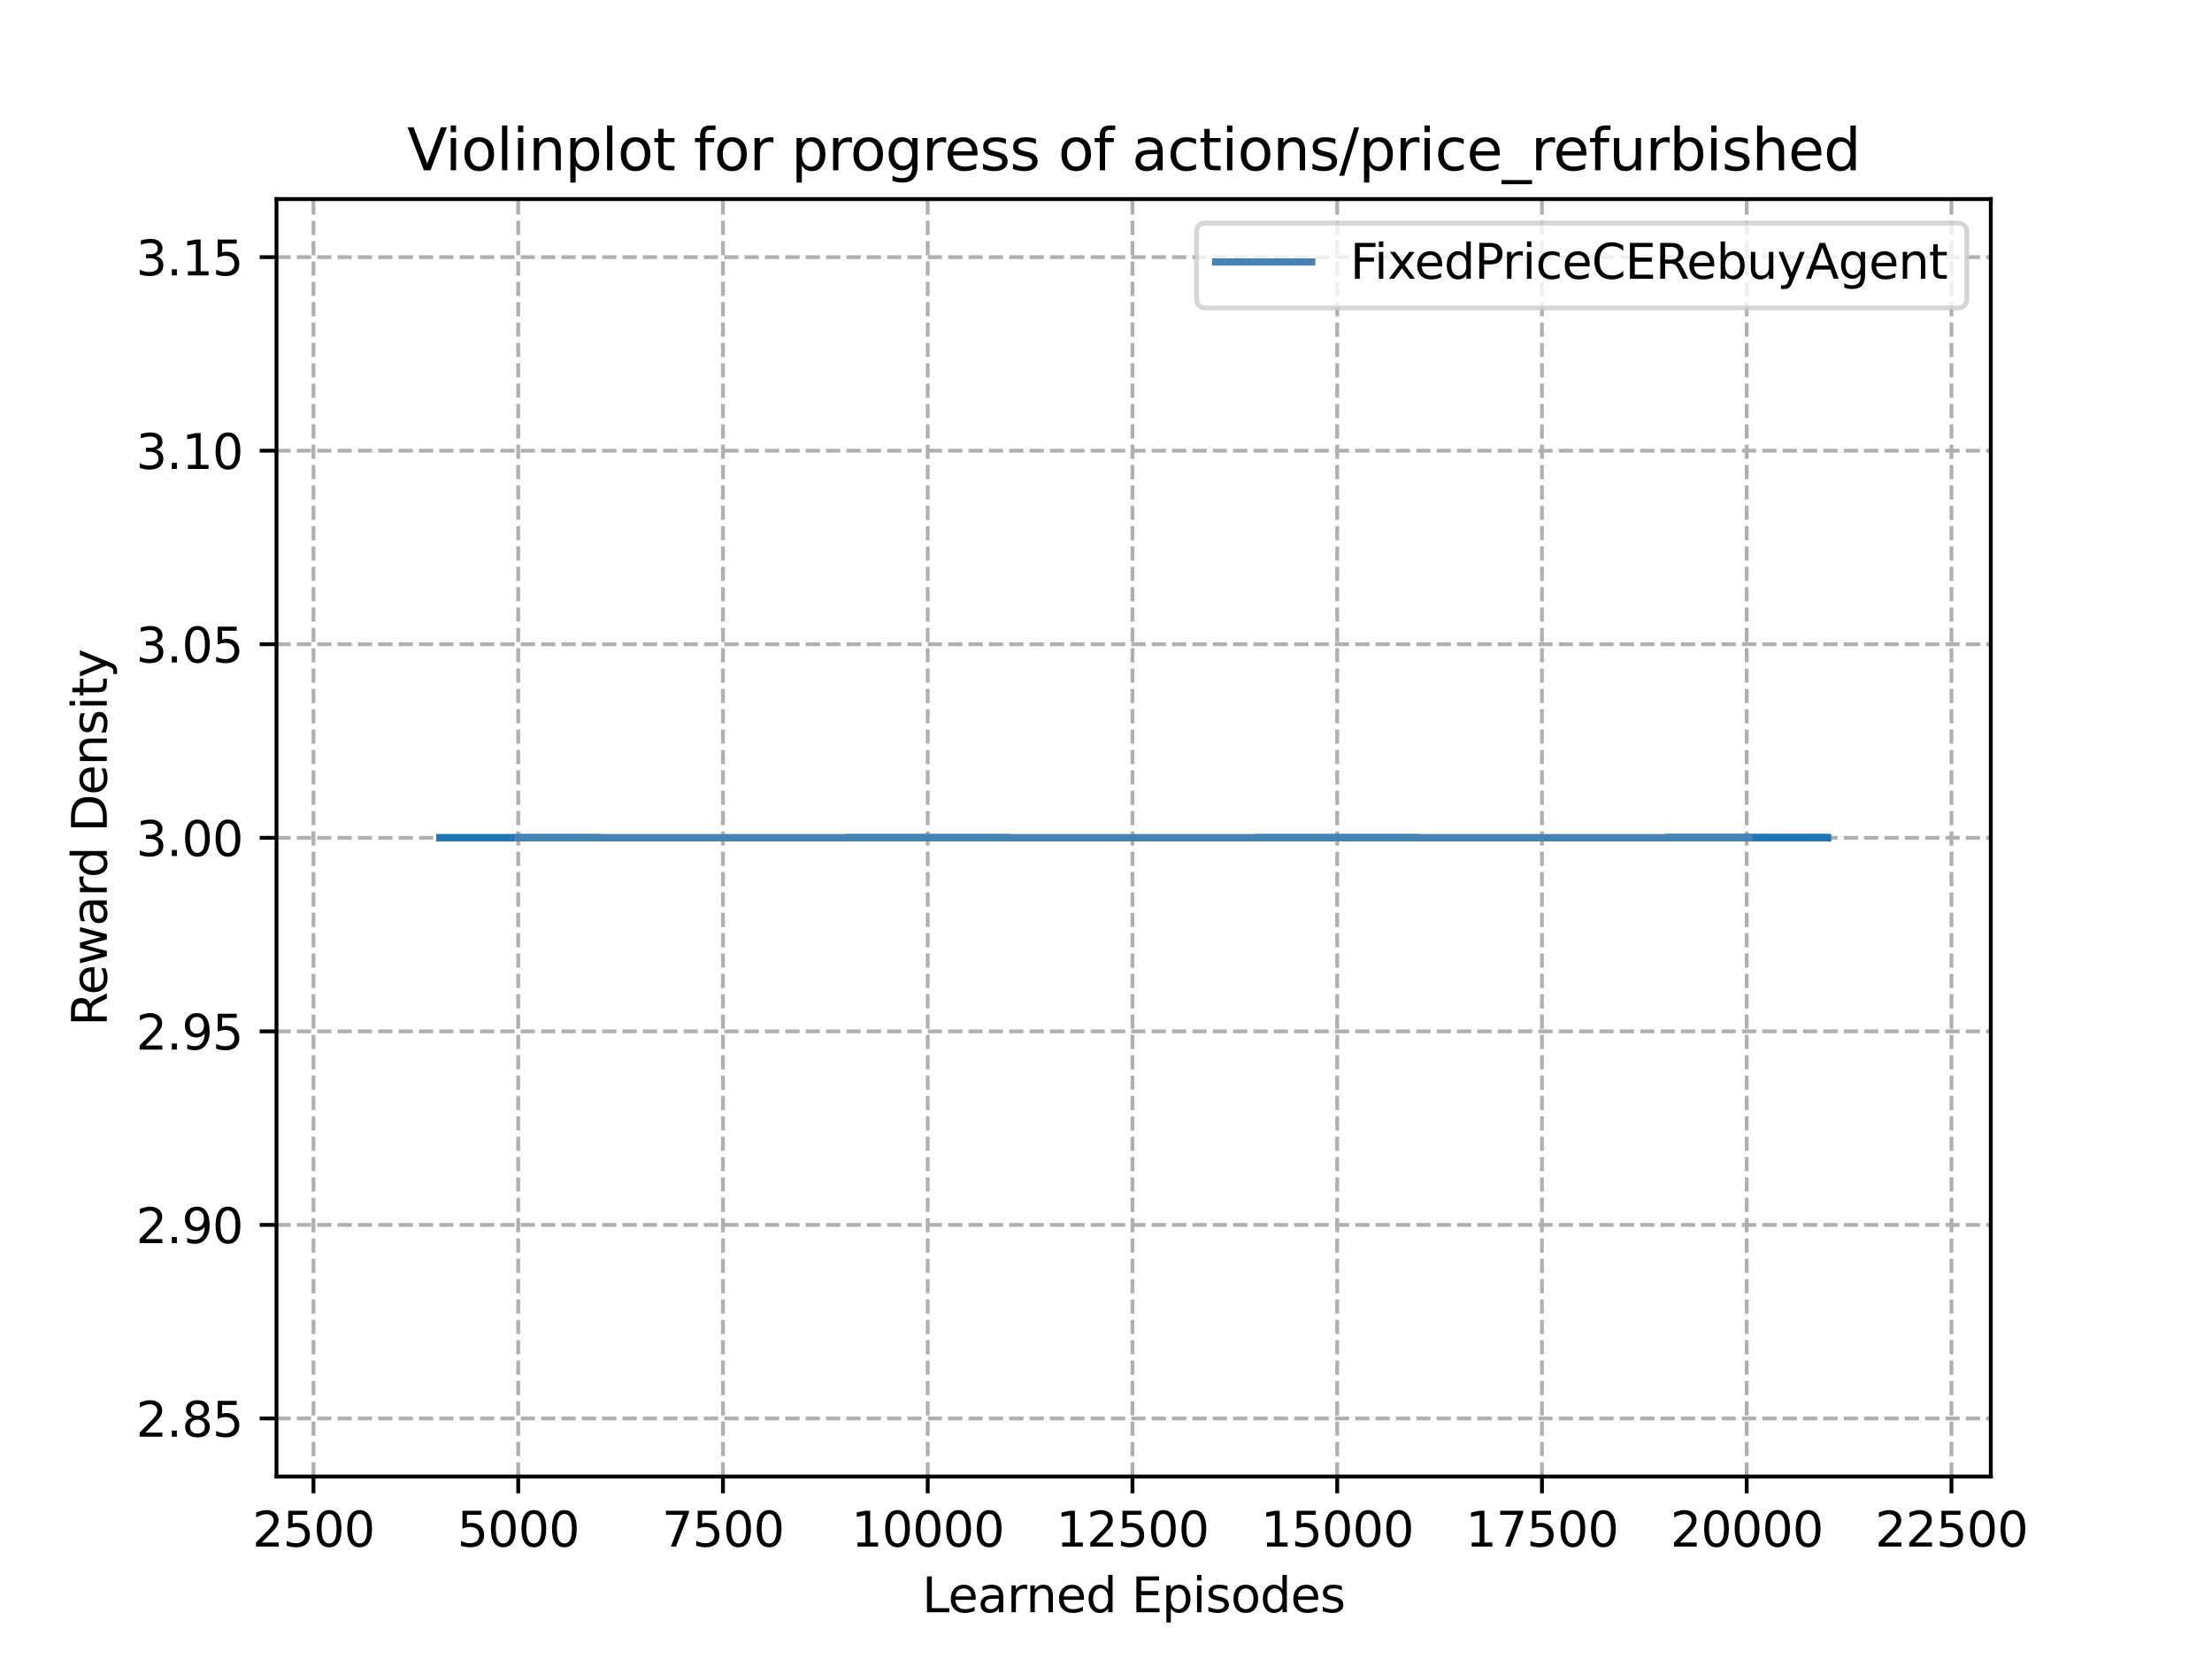 <?xml version="1.0" encoding="utf-8" standalone="no"?>
<!DOCTYPE svg PUBLIC "-//W3C//DTD SVG 1.1//EN"
  "http://www.w3.org/Graphics/SVG/1.1/DTD/svg11.dtd">
<svg xmlns:xlink="http://www.w3.org/1999/xlink" width="460.8pt" height="345.6pt" viewBox="0 0 460.8 345.6" xmlns="http://www.w3.org/2000/svg" version="1.1">
 <defs>
  <style type="text/css">*{stroke-linejoin: round; stroke-linecap: butt}</style>
 </defs>
 <g id="figure_1">
  <g id="patch_1">
   <path d="M 0 345.6 
L 460.8 345.6 
L 460.8 0 
L 0 0 
z
" style="fill: #ffffff"/>
  </g>
  <g id="axes_1">
   <g id="patch_2">
    <path d="M 57.6 307.584 
L 414.72 307.584 
L 414.72 41.472 
L 57.6 41.472 
z
" style="fill: #ffffff"/>
   </g>
   <g id="PolyCollection_1">
    <path d="M 142.077 174.528 
L 73.833 174.528 
L 73.833 174.528 
L 73.833 174.528 
L 73.833 174.528 
L 73.833 174.528 
L 73.833 174.528 
L 73.833 174.528 
L 73.833 174.528 
L 73.833 174.528 
L 73.833 174.528 
L 73.833 174.528 
L 73.833 174.528 
L 73.833 174.528 
L 73.833 174.528 
L 73.833 174.528 
L 73.833 174.528 
L 73.833 174.528 
L 73.833 174.528 
L 73.833 174.528 
L 73.833 174.528 
L 73.833 174.528 
L 73.833 174.528 
L 73.833 174.528 
L 73.833 174.528 
L 73.833 174.528 
L 73.833 174.528 
L 73.833 174.528 
L 73.833 174.528 
L 73.833 174.528 
L 73.833 174.528 
L 73.833 174.528 
L 73.833 174.528 
L 73.833 174.528 
L 73.833 174.528 
L 73.833 174.528 
L 73.833 174.528 
L 73.833 174.528 
L 73.833 174.528 
L 73.833 174.528 
L 73.833 174.528 
L 73.833 174.528 
L 73.833 174.528 
L 73.833 174.528 
L 73.833 174.528 
L 73.833 174.528 
L 73.833 174.528 
L 73.833 174.528 
L 73.833 174.528 
L 73.833 174.528 
L 73.833 174.528 
L 73.833 174.528 
L 73.833 174.528 
L 73.833 174.528 
L 73.833 174.528 
L 73.833 174.528 
L 73.833 174.528 
L 73.833 174.528 
L 73.833 174.528 
L 73.833 174.528 
L 73.833 174.528 
L 73.833 174.528 
L 73.833 174.528 
L 73.833 174.528 
L 73.833 174.528 
L 73.833 174.528 
L 73.833 174.528 
L 73.833 174.528 
L 73.833 174.528 
L 73.833 174.528 
L 73.833 174.528 
L 73.833 174.528 
L 73.833 174.528 
L 73.833 174.528 
L 73.833 174.528 
L 73.833 174.528 
L 73.833 174.528 
L 73.833 174.528 
L 73.833 174.528 
L 73.833 174.528 
L 73.833 174.528 
L 73.833 174.528 
L 73.833 174.528 
L 73.833 174.528 
L 73.833 174.528 
L 73.833 174.528 
L 73.833 174.528 
L 73.833 174.528 
L 73.833 174.528 
L 73.833 174.528 
L 73.833 174.528 
L 73.833 174.528 
L 73.833 174.528 
L 73.833 174.528 
L 73.833 174.528 
L 73.833 174.528 
L 73.833 174.528 
L 73.833 174.528 
L 73.833 174.528 
L 73.833 174.528 
L 73.833 174.528 
L 142.077 174.528 
L 142.077 174.528 
L 142.077 174.528 
L 142.077 174.528 
L 142.077 174.528 
L 142.077 174.528 
L 142.077 174.528 
L 142.077 174.528 
L 142.077 174.528 
L 142.077 174.528 
L 142.077 174.528 
L 142.077 174.528 
L 142.077 174.528 
L 142.077 174.528 
L 142.077 174.528 
L 142.077 174.528 
L 142.077 174.528 
L 142.077 174.528 
L 142.077 174.528 
L 142.077 174.528 
L 142.077 174.528 
L 142.077 174.528 
L 142.077 174.528 
L 142.077 174.528 
L 142.077 174.528 
L 142.077 174.528 
L 142.077 174.528 
L 142.077 174.528 
L 142.077 174.528 
L 142.077 174.528 
L 142.077 174.528 
L 142.077 174.528 
L 142.077 174.528 
L 142.077 174.528 
L 142.077 174.528 
L 142.077 174.528 
L 142.077 174.528 
L 142.077 174.528 
L 142.077 174.528 
L 142.077 174.528 
L 142.077 174.528 
L 142.077 174.528 
L 142.077 174.528 
L 142.077 174.528 
L 142.077 174.528 
L 142.077 174.528 
L 142.077 174.528 
L 142.077 174.528 
L 142.077 174.528 
L 142.077 174.528 
L 142.077 174.528 
L 142.077 174.528 
L 142.077 174.528 
L 142.077 174.528 
L 142.077 174.528 
L 142.077 174.528 
L 142.077 174.528 
L 142.077 174.528 
L 142.077 174.528 
L 142.077 174.528 
L 142.077 174.528 
L 142.077 174.528 
L 142.077 174.528 
L 142.077 174.528 
L 142.077 174.528 
L 142.077 174.528 
L 142.077 174.528 
L 142.077 174.528 
L 142.077 174.528 
L 142.077 174.528 
L 142.077 174.528 
L 142.077 174.528 
L 142.077 174.528 
L 142.077 174.528 
L 142.077 174.528 
L 142.077 174.528 
L 142.077 174.528 
L 142.077 174.528 
L 142.077 174.528 
L 142.077 174.528 
L 142.077 174.528 
L 142.077 174.528 
L 142.077 174.528 
L 142.077 174.528 
L 142.077 174.528 
L 142.077 174.528 
L 142.077 174.528 
L 142.077 174.528 
L 142.077 174.528 
L 142.077 174.528 
L 142.077 174.528 
L 142.077 174.528 
L 142.077 174.528 
L 142.077 174.528 
L 142.077 174.528 
L 142.077 174.528 
L 142.077 174.528 
L 142.077 174.528 
L 142.077 174.528 
L 142.077 174.528 
L 142.077 174.528 
z
" clip-path="url(#p49bb83da3f)" style="fill: #1f77b4; fill-opacity: 0.3"/>
   </g>
   <g id="PolyCollection_2">
    <path d="M 227.382 174.528 
L 159.138 174.528 
L 159.138 174.528 
L 159.138 174.528 
L 159.138 174.528 
L 159.138 174.528 
L 159.138 174.528 
L 159.138 174.528 
L 159.138 174.528 
L 159.138 174.528 
L 159.138 174.528 
L 159.138 174.528 
L 159.138 174.528 
L 159.138 174.528 
L 159.138 174.528 
L 159.138 174.528 
L 159.138 174.528 
L 159.138 174.528 
L 159.138 174.528 
L 159.138 174.528 
L 159.138 174.528 
L 159.138 174.528 
L 159.138 174.528 
L 159.138 174.528 
L 159.138 174.528 
L 159.138 174.528 
L 159.138 174.528 
L 159.138 174.528 
L 159.138 174.528 
L 159.138 174.528 
L 159.138 174.528 
L 159.138 174.528 
L 159.138 174.528 
L 159.138 174.528 
L 159.138 174.528 
L 159.138 174.528 
L 159.138 174.528 
L 159.138 174.528 
L 159.138 174.528 
L 159.138 174.528 
L 159.138 174.528 
L 159.138 174.528 
L 159.138 174.528 
L 159.138 174.528 
L 159.138 174.528 
L 159.138 174.528 
L 159.138 174.528 
L 159.138 174.528 
L 159.138 174.528 
L 159.138 174.528 
L 159.138 174.528 
L 159.138 174.528 
L 159.138 174.528 
L 159.138 174.528 
L 159.138 174.528 
L 159.138 174.528 
L 159.138 174.528 
L 159.138 174.528 
L 159.138 174.528 
L 159.138 174.528 
L 159.138 174.528 
L 159.138 174.528 
L 159.138 174.528 
L 159.138 174.528 
L 159.138 174.528 
L 159.138 174.528 
L 159.138 174.528 
L 159.138 174.528 
L 159.138 174.528 
L 159.138 174.528 
L 159.138 174.528 
L 159.138 174.528 
L 159.138 174.528 
L 159.138 174.528 
L 159.138 174.528 
L 159.138 174.528 
L 159.138 174.528 
L 159.138 174.528 
L 159.138 174.528 
L 159.138 174.528 
L 159.138 174.528 
L 159.138 174.528 
L 159.138 174.528 
L 159.138 174.528 
L 159.138 174.528 
L 159.138 174.528 
L 159.138 174.528 
L 159.138 174.528 
L 159.138 174.528 
L 159.138 174.528 
L 159.138 174.528 
L 159.138 174.528 
L 159.138 174.528 
L 159.138 174.528 
L 159.138 174.528 
L 159.138 174.528 
L 159.138 174.528 
L 159.138 174.528 
L 159.138 174.528 
L 159.138 174.528 
L 159.138 174.528 
L 227.382 174.528 
L 227.382 174.528 
L 227.382 174.528 
L 227.382 174.528 
L 227.382 174.528 
L 227.382 174.528 
L 227.382 174.528 
L 227.382 174.528 
L 227.382 174.528 
L 227.382 174.528 
L 227.382 174.528 
L 227.382 174.528 
L 227.382 174.528 
L 227.382 174.528 
L 227.382 174.528 
L 227.382 174.528 
L 227.382 174.528 
L 227.382 174.528 
L 227.382 174.528 
L 227.382 174.528 
L 227.382 174.528 
L 227.382 174.528 
L 227.382 174.528 
L 227.382 174.528 
L 227.382 174.528 
L 227.382 174.528 
L 227.382 174.528 
L 227.382 174.528 
L 227.382 174.528 
L 227.382 174.528 
L 227.382 174.528 
L 227.382 174.528 
L 227.382 174.528 
L 227.382 174.528 
L 227.382 174.528 
L 227.382 174.528 
L 227.382 174.528 
L 227.382 174.528 
L 227.382 174.528 
L 227.382 174.528 
L 227.382 174.528 
L 227.382 174.528 
L 227.382 174.528 
L 227.382 174.528 
L 227.382 174.528 
L 227.382 174.528 
L 227.382 174.528 
L 227.382 174.528 
L 227.382 174.528 
L 227.382 174.528 
L 227.382 174.528 
L 227.382 174.528 
L 227.382 174.528 
L 227.382 174.528 
L 227.382 174.528 
L 227.382 174.528 
L 227.382 174.528 
L 227.382 174.528 
L 227.382 174.528 
L 227.382 174.528 
L 227.382 174.528 
L 227.382 174.528 
L 227.382 174.528 
L 227.382 174.528 
L 227.382 174.528 
L 227.382 174.528 
L 227.382 174.528 
L 227.382 174.528 
L 227.382 174.528 
L 227.382 174.528 
L 227.382 174.528 
L 227.382 174.528 
L 227.382 174.528 
L 227.382 174.528 
L 227.382 174.528 
L 227.382 174.528 
L 227.382 174.528 
L 227.382 174.528 
L 227.382 174.528 
L 227.382 174.528 
L 227.382 174.528 
L 227.382 174.528 
L 227.382 174.528 
L 227.382 174.528 
L 227.382 174.528 
L 227.382 174.528 
L 227.382 174.528 
L 227.382 174.528 
L 227.382 174.528 
L 227.382 174.528 
L 227.382 174.528 
L 227.382 174.528 
L 227.382 174.528 
L 227.382 174.528 
L 227.382 174.528 
L 227.382 174.528 
L 227.382 174.528 
L 227.382 174.528 
L 227.382 174.528 
L 227.382 174.528 
L 227.382 174.528 
z
" clip-path="url(#p49bb83da3f)" style="fill: #1f77b4; fill-opacity: 0.3"/>
   </g>
   <g id="PolyCollection_3">
    <path d="M 312.687 174.528 
L 244.443 174.528 
L 244.443 174.528 
L 244.443 174.528 
L 244.443 174.528 
L 244.443 174.528 
L 244.443 174.528 
L 244.443 174.528 
L 244.443 174.528 
L 244.443 174.528 
L 244.443 174.528 
L 244.443 174.528 
L 244.443 174.528 
L 244.443 174.528 
L 244.443 174.528 
L 244.443 174.528 
L 244.443 174.528 
L 244.443 174.528 
L 244.443 174.528 
L 244.443 174.528 
L 244.443 174.528 
L 244.443 174.528 
L 244.443 174.528 
L 244.443 174.528 
L 244.443 174.528 
L 244.443 174.528 
L 244.443 174.528 
L 244.443 174.528 
L 244.443 174.528 
L 244.443 174.528 
L 244.443 174.528 
L 244.443 174.528 
L 244.443 174.528 
L 244.443 174.528 
L 244.443 174.528 
L 244.443 174.528 
L 244.443 174.528 
L 244.443 174.528 
L 244.443 174.528 
L 244.443 174.528 
L 244.443 174.528 
L 244.443 174.528 
L 244.443 174.528 
L 244.443 174.528 
L 244.443 174.528 
L 244.443 174.528 
L 244.443 174.528 
L 244.443 174.528 
L 244.443 174.528 
L 244.443 174.528 
L 244.443 174.528 
L 244.443 174.528 
L 244.443 174.528 
L 244.443 174.528 
L 244.443 174.528 
L 244.443 174.528 
L 244.443 174.528 
L 244.443 174.528 
L 244.443 174.528 
L 244.443 174.528 
L 244.443 174.528 
L 244.443 174.528 
L 244.443 174.528 
L 244.443 174.528 
L 244.443 174.528 
L 244.443 174.528 
L 244.443 174.528 
L 244.443 174.528 
L 244.443 174.528 
L 244.443 174.528 
L 244.443 174.528 
L 244.443 174.528 
L 244.443 174.528 
L 244.443 174.528 
L 244.443 174.528 
L 244.443 174.528 
L 244.443 174.528 
L 244.443 174.528 
L 244.443 174.528 
L 244.443 174.528 
L 244.443 174.528 
L 244.443 174.528 
L 244.443 174.528 
L 244.443 174.528 
L 244.443 174.528 
L 244.443 174.528 
L 244.443 174.528 
L 244.443 174.528 
L 244.443 174.528 
L 244.443 174.528 
L 244.443 174.528 
L 244.443 174.528 
L 244.443 174.528 
L 244.443 174.528 
L 244.443 174.528 
L 244.443 174.528 
L 244.443 174.528 
L 244.443 174.528 
L 244.443 174.528 
L 244.443 174.528 
L 244.443 174.528 
L 312.687 174.528 
L 312.687 174.528 
L 312.687 174.528 
L 312.687 174.528 
L 312.687 174.528 
L 312.687 174.528 
L 312.687 174.528 
L 312.687 174.528 
L 312.687 174.528 
L 312.687 174.528 
L 312.687 174.528 
L 312.687 174.528 
L 312.687 174.528 
L 312.687 174.528 
L 312.687 174.528 
L 312.687 174.528 
L 312.687 174.528 
L 312.687 174.528 
L 312.687 174.528 
L 312.687 174.528 
L 312.687 174.528 
L 312.687 174.528 
L 312.687 174.528 
L 312.687 174.528 
L 312.687 174.528 
L 312.687 174.528 
L 312.687 174.528 
L 312.687 174.528 
L 312.687 174.528 
L 312.687 174.528 
L 312.687 174.528 
L 312.687 174.528 
L 312.687 174.528 
L 312.687 174.528 
L 312.687 174.528 
L 312.687 174.528 
L 312.687 174.528 
L 312.687 174.528 
L 312.687 174.528 
L 312.687 174.528 
L 312.687 174.528 
L 312.687 174.528 
L 312.687 174.528 
L 312.687 174.528 
L 312.687 174.528 
L 312.687 174.528 
L 312.687 174.528 
L 312.687 174.528 
L 312.687 174.528 
L 312.687 174.528 
L 312.687 174.528 
L 312.687 174.528 
L 312.687 174.528 
L 312.687 174.528 
L 312.687 174.528 
L 312.687 174.528 
L 312.687 174.528 
L 312.687 174.528 
L 312.687 174.528 
L 312.687 174.528 
L 312.687 174.528 
L 312.687 174.528 
L 312.687 174.528 
L 312.687 174.528 
L 312.687 174.528 
L 312.687 174.528 
L 312.687 174.528 
L 312.687 174.528 
L 312.687 174.528 
L 312.687 174.528 
L 312.687 174.528 
L 312.687 174.528 
L 312.687 174.528 
L 312.687 174.528 
L 312.687 174.528 
L 312.687 174.528 
L 312.687 174.528 
L 312.687 174.528 
L 312.687 174.528 
L 312.687 174.528 
L 312.687 174.528 
L 312.687 174.528 
L 312.687 174.528 
L 312.687 174.528 
L 312.687 174.528 
L 312.687 174.528 
L 312.687 174.528 
L 312.687 174.528 
L 312.687 174.528 
L 312.687 174.528 
L 312.687 174.528 
L 312.687 174.528 
L 312.687 174.528 
L 312.687 174.528 
L 312.687 174.528 
L 312.687 174.528 
L 312.687 174.528 
L 312.687 174.528 
L 312.687 174.528 
L 312.687 174.528 
L 312.687 174.528 
z
" clip-path="url(#p49bb83da3f)" style="fill: #1f77b4; fill-opacity: 0.3"/>
   </g>
   <g id="PolyCollection_4">
    <path d="M 397.993 174.528 
L 329.748 174.528 
L 329.748 174.528 
L 329.748 174.528 
L 329.748 174.528 
L 329.748 174.528 
L 329.748 174.528 
L 329.748 174.528 
L 329.748 174.528 
L 329.748 174.528 
L 329.748 174.528 
L 329.748 174.528 
L 329.748 174.528 
L 329.748 174.528 
L 329.748 174.528 
L 329.748 174.528 
L 329.748 174.528 
L 329.748 174.528 
L 329.748 174.528 
L 329.748 174.528 
L 329.748 174.528 
L 329.748 174.528 
L 329.748 174.528 
L 329.748 174.528 
L 329.748 174.528 
L 329.748 174.528 
L 329.748 174.528 
L 329.748 174.528 
L 329.748 174.528 
L 329.748 174.528 
L 329.748 174.528 
L 329.748 174.528 
L 329.748 174.528 
L 329.748 174.528 
L 329.748 174.528 
L 329.748 174.528 
L 329.748 174.528 
L 329.748 174.528 
L 329.748 174.528 
L 329.748 174.528 
L 329.748 174.528 
L 329.748 174.528 
L 329.748 174.528 
L 329.748 174.528 
L 329.748 174.528 
L 329.748 174.528 
L 329.748 174.528 
L 329.748 174.528 
L 329.748 174.528 
L 329.748 174.528 
L 329.748 174.528 
L 329.748 174.528 
L 329.748 174.528 
L 329.748 174.528 
L 329.748 174.528 
L 329.748 174.528 
L 329.748 174.528 
L 329.748 174.528 
L 329.748 174.528 
L 329.748 174.528 
L 329.748 174.528 
L 329.748 174.528 
L 329.748 174.528 
L 329.748 174.528 
L 329.748 174.528 
L 329.748 174.528 
L 329.748 174.528 
L 329.748 174.528 
L 329.748 174.528 
L 329.748 174.528 
L 329.748 174.528 
L 329.748 174.528 
L 329.748 174.528 
L 329.748 174.528 
L 329.748 174.528 
L 329.748 174.528 
L 329.748 174.528 
L 329.748 174.528 
L 329.748 174.528 
L 329.748 174.528 
L 329.748 174.528 
L 329.748 174.528 
L 329.748 174.528 
L 329.748 174.528 
L 329.748 174.528 
L 329.748 174.528 
L 329.748 174.528 
L 329.748 174.528 
L 329.748 174.528 
L 329.748 174.528 
L 329.748 174.528 
L 329.748 174.528 
L 329.748 174.528 
L 329.748 174.528 
L 329.748 174.528 
L 329.748 174.528 
L 329.748 174.528 
L 329.748 174.528 
L 329.748 174.528 
L 329.748 174.528 
L 329.748 174.528 
L 397.993 174.528 
L 397.993 174.528 
L 397.993 174.528 
L 397.993 174.528 
L 397.993 174.528 
L 397.993 174.528 
L 397.993 174.528 
L 397.993 174.528 
L 397.993 174.528 
L 397.993 174.528 
L 397.993 174.528 
L 397.993 174.528 
L 397.993 174.528 
L 397.993 174.528 
L 397.993 174.528 
L 397.993 174.528 
L 397.993 174.528 
L 397.993 174.528 
L 397.993 174.528 
L 397.993 174.528 
L 397.993 174.528 
L 397.993 174.528 
L 397.993 174.528 
L 397.993 174.528 
L 397.993 174.528 
L 397.993 174.528 
L 397.993 174.528 
L 397.993 174.528 
L 397.993 174.528 
L 397.993 174.528 
L 397.993 174.528 
L 397.993 174.528 
L 397.993 174.528 
L 397.993 174.528 
L 397.993 174.528 
L 397.993 174.528 
L 397.993 174.528 
L 397.993 174.528 
L 397.993 174.528 
L 397.993 174.528 
L 397.993 174.528 
L 397.993 174.528 
L 397.993 174.528 
L 397.993 174.528 
L 397.993 174.528 
L 397.993 174.528 
L 397.993 174.528 
L 397.993 174.528 
L 397.993 174.528 
L 397.993 174.528 
L 397.993 174.528 
L 397.993 174.528 
L 397.993 174.528 
L 397.993 174.528 
L 397.993 174.528 
L 397.993 174.528 
L 397.993 174.528 
L 397.993 174.528 
L 397.993 174.528 
L 397.993 174.528 
L 397.993 174.528 
L 397.993 174.528 
L 397.993 174.528 
L 397.993 174.528 
L 397.993 174.528 
L 397.993 174.528 
L 397.993 174.528 
L 397.993 174.528 
L 397.993 174.528 
L 397.993 174.528 
L 397.993 174.528 
L 397.993 174.528 
L 397.993 174.528 
L 397.993 174.528 
L 397.993 174.528 
L 397.993 174.528 
L 397.993 174.528 
L 397.993 174.528 
L 397.993 174.528 
L 397.993 174.528 
L 397.993 174.528 
L 397.993 174.528 
L 397.993 174.528 
L 397.993 174.528 
L 397.993 174.528 
L 397.993 174.528 
L 397.993 174.528 
L 397.993 174.528 
L 397.993 174.528 
L 397.993 174.528 
L 397.993 174.528 
L 397.993 174.528 
L 397.993 174.528 
L 397.993 174.528 
L 397.993 174.528 
L 397.993 174.528 
L 397.993 174.528 
L 397.993 174.528 
L 397.993 174.528 
L 397.993 174.528 
L 397.993 174.528 
z
" clip-path="url(#p49bb83da3f)" style="fill: #1f77b4; fill-opacity: 0.3"/>
   </g>
   <g id="PolyCollection_5">
    <path d="M 398.487 174.528 
L 330.243 174.528 
L 330.243 174.528 
L 330.243 174.528 
L 330.243 174.528 
L 330.243 174.528 
L 330.243 174.528 
L 330.243 174.528 
L 330.243 174.528 
L 330.243 174.528 
L 330.243 174.528 
L 330.243 174.528 
L 330.243 174.528 
L 330.243 174.528 
L 330.243 174.528 
L 330.243 174.528 
L 330.243 174.528 
L 330.243 174.528 
L 330.243 174.528 
L 330.243 174.528 
L 330.243 174.528 
L 330.243 174.528 
L 330.243 174.528 
L 330.243 174.528 
L 330.243 174.528 
L 330.243 174.528 
L 330.243 174.528 
L 330.243 174.528 
L 330.243 174.528 
L 330.243 174.528 
L 330.243 174.528 
L 330.243 174.528 
L 330.243 174.528 
L 330.243 174.528 
L 330.243 174.528 
L 330.243 174.528 
L 330.243 174.528 
L 330.243 174.528 
L 330.243 174.528 
L 330.243 174.528 
L 330.243 174.528 
L 330.243 174.528 
L 330.243 174.528 
L 330.243 174.528 
L 330.243 174.528 
L 330.243 174.528 
L 330.243 174.528 
L 330.243 174.528 
L 330.243 174.528 
L 330.243 174.528 
L 330.243 174.528 
L 330.243 174.528 
L 330.243 174.528 
L 330.243 174.528 
L 330.243 174.528 
L 330.243 174.528 
L 330.243 174.528 
L 330.243 174.528 
L 330.243 174.528 
L 330.243 174.528 
L 330.243 174.528 
L 330.243 174.528 
L 330.243 174.528 
L 330.243 174.528 
L 330.243 174.528 
L 330.243 174.528 
L 330.243 174.528 
L 330.243 174.528 
L 330.243 174.528 
L 330.243 174.528 
L 330.243 174.528 
L 330.243 174.528 
L 330.243 174.528 
L 330.243 174.528 
L 330.243 174.528 
L 330.243 174.528 
L 330.243 174.528 
L 330.243 174.528 
L 330.243 174.528 
L 330.243 174.528 
L 330.243 174.528 
L 330.243 174.528 
L 330.243 174.528 
L 330.243 174.528 
L 330.243 174.528 
L 330.243 174.528 
L 330.243 174.528 
L 330.243 174.528 
L 330.243 174.528 
L 330.243 174.528 
L 330.243 174.528 
L 330.243 174.528 
L 330.243 174.528 
L 330.243 174.528 
L 330.243 174.528 
L 330.243 174.528 
L 330.243 174.528 
L 330.243 174.528 
L 330.243 174.528 
L 330.243 174.528 
L 330.243 174.528 
L 398.487 174.528 
L 398.487 174.528 
L 398.487 174.528 
L 398.487 174.528 
L 398.487 174.528 
L 398.487 174.528 
L 398.487 174.528 
L 398.487 174.528 
L 398.487 174.528 
L 398.487 174.528 
L 398.487 174.528 
L 398.487 174.528 
L 398.487 174.528 
L 398.487 174.528 
L 398.487 174.528 
L 398.487 174.528 
L 398.487 174.528 
L 398.487 174.528 
L 398.487 174.528 
L 398.487 174.528 
L 398.487 174.528 
L 398.487 174.528 
L 398.487 174.528 
L 398.487 174.528 
L 398.487 174.528 
L 398.487 174.528 
L 398.487 174.528 
L 398.487 174.528 
L 398.487 174.528 
L 398.487 174.528 
L 398.487 174.528 
L 398.487 174.528 
L 398.487 174.528 
L 398.487 174.528 
L 398.487 174.528 
L 398.487 174.528 
L 398.487 174.528 
L 398.487 174.528 
L 398.487 174.528 
L 398.487 174.528 
L 398.487 174.528 
L 398.487 174.528 
L 398.487 174.528 
L 398.487 174.528 
L 398.487 174.528 
L 398.487 174.528 
L 398.487 174.528 
L 398.487 174.528 
L 398.487 174.528 
L 398.487 174.528 
L 398.487 174.528 
L 398.487 174.528 
L 398.487 174.528 
L 398.487 174.528 
L 398.487 174.528 
L 398.487 174.528 
L 398.487 174.528 
L 398.487 174.528 
L 398.487 174.528 
L 398.487 174.528 
L 398.487 174.528 
L 398.487 174.528 
L 398.487 174.528 
L 398.487 174.528 
L 398.487 174.528 
L 398.487 174.528 
L 398.487 174.528 
L 398.487 174.528 
L 398.487 174.528 
L 398.487 174.528 
L 398.487 174.528 
L 398.487 174.528 
L 398.487 174.528 
L 398.487 174.528 
L 398.487 174.528 
L 398.487 174.528 
L 398.487 174.528 
L 398.487 174.528 
L 398.487 174.528 
L 398.487 174.528 
L 398.487 174.528 
L 398.487 174.528 
L 398.487 174.528 
L 398.487 174.528 
L 398.487 174.528 
L 398.487 174.528 
L 398.487 174.528 
L 398.487 174.528 
L 398.487 174.528 
L 398.487 174.528 
L 398.487 174.528 
L 398.487 174.528 
L 398.487 174.528 
L 398.487 174.528 
L 398.487 174.528 
L 398.487 174.528 
L 398.487 174.528 
L 398.487 174.528 
L 398.487 174.528 
L 398.487 174.528 
L 398.487 174.528 
z
" clip-path="url(#p49bb83da3f)" style="fill: #1f77b4; fill-opacity: 0.3"/>
   </g>
   <g id="matplotlib.axis_1">
    <g id="xtick_1">
     <g id="line2d_1">
      <path d="M 65.302 307.584 
L 65.302 41.472 
" clip-path="url(#p49bb83da3f)" style="fill: none; stroke-dasharray: 2.96,1.28; stroke-dashoffset: 0; stroke: #b0b0b0; stroke-width: 0.8"/>
     </g>
     <g id="line2d_2">
      <defs>
       <path id="ma13484a1be" d="M 0 0 
L 0 3.5 
" style="stroke: #000000; stroke-width: 0.8"/>
      </defs>
      <g>
       <use xlink:href="#ma13484a1be" x="65.302" y="307.584" style="stroke: #000000; stroke-width: 0.8"/>
      </g>
     </g>
     <g id="text_1">
      <!-- 2500 -->
      <g transform="translate(52.577 322.182)scale(0.1 -0.1)">
       <defs>
        <path id="DejaVuSans-32" d="M 1228 531 
L 3431 531 
L 3431 0 
L 469 0 
L 469 531 
Q 828 903 1448 1529 
Q 2069 2156 2228 2338 
Q 2531 2678 2651 2914 
Q 2772 3150 2772 3378 
Q 2772 3750 2511 3984 
Q 2250 4219 1831 4219 
Q 1534 4219 1204 4116 
Q 875 4013 500 3803 
L 500 4441 
Q 881 4594 1212 4672 
Q 1544 4750 1819 4750 
Q 2544 4750 2975 4387 
Q 3406 4025 3406 3419 
Q 3406 3131 3298 2873 
Q 3191 2616 2906 2266 
Q 2828 2175 2409 1742 
Q 1991 1309 1228 531 
z
" transform="scale(0.016)"/>
        <path id="DejaVuSans-35" d="M 691 4666 
L 3169 4666 
L 3169 4134 
L 1269 4134 
L 1269 2991 
Q 1406 3038 1543 3061 
Q 1681 3084 1819 3084 
Q 2600 3084 3056 2656 
Q 3513 2228 3513 1497 
Q 3513 744 3044 326 
Q 2575 -91 1722 -91 
Q 1428 -91 1123 -41 
Q 819 9 494 109 
L 494 744 
Q 775 591 1075 516 
Q 1375 441 1709 441 
Q 2250 441 2565 725 
Q 2881 1009 2881 1497 
Q 2881 1984 2565 2268 
Q 2250 2553 1709 2553 
Q 1456 2553 1204 2497 
Q 953 2441 691 2322 
L 691 4666 
z
" transform="scale(0.016)"/>
        <path id="DejaVuSans-30" d="M 2034 4250 
Q 1547 4250 1301 3770 
Q 1056 3291 1056 2328 
Q 1056 1369 1301 889 
Q 1547 409 2034 409 
Q 2525 409 2770 889 
Q 3016 1369 3016 2328 
Q 3016 3291 2770 3770 
Q 2525 4250 2034 4250 
z
M 2034 4750 
Q 2819 4750 3233 4129 
Q 3647 3509 3647 2328 
Q 3647 1150 3233 529 
Q 2819 -91 2034 -91 
Q 1250 -91 836 529 
Q 422 1150 422 2328 
Q 422 3509 836 4129 
Q 1250 4750 2034 4750 
z
" transform="scale(0.016)"/>
       </defs>
       <use xlink:href="#DejaVuSans-32"/>
       <use xlink:href="#DejaVuSans-35" x="63.623"/>
       <use xlink:href="#DejaVuSans-30" x="127.246"/>
       <use xlink:href="#DejaVuSans-30" x="190.869"/>
      </g>
     </g>
    </g>
    <g id="xtick_2">
     <g id="line2d_3">
      <path d="M 107.955 307.584 
L 107.955 41.472 
" clip-path="url(#p49bb83da3f)" style="fill: none; stroke-dasharray: 2.96,1.28; stroke-dashoffset: 0; stroke: #b0b0b0; stroke-width: 0.8"/>
     </g>
     <g id="line2d_4">
      <g>
       <use xlink:href="#ma13484a1be" x="107.955" y="307.584" style="stroke: #000000; stroke-width: 0.8"/>
      </g>
     </g>
     <g id="text_2">
      <!-- 5000 -->
      <g transform="translate(95.23 322.182)scale(0.1 -0.1)">
       <use xlink:href="#DejaVuSans-35"/>
       <use xlink:href="#DejaVuSans-30" x="63.623"/>
       <use xlink:href="#DejaVuSans-30" x="127.246"/>
       <use xlink:href="#DejaVuSans-30" x="190.869"/>
      </g>
     </g>
    </g>
    <g id="xtick_3">
     <g id="line2d_5">
      <path d="M 150.607 307.584 
L 150.607 41.472 
" clip-path="url(#p49bb83da3f)" style="fill: none; stroke-dasharray: 2.96,1.28; stroke-dashoffset: 0; stroke: #b0b0b0; stroke-width: 0.8"/>
     </g>
     <g id="line2d_6">
      <g>
       <use xlink:href="#ma13484a1be" x="150.607" y="307.584" style="stroke: #000000; stroke-width: 0.8"/>
      </g>
     </g>
     <g id="text_3">
      <!-- 7500 -->
      <g transform="translate(137.882 322.182)scale(0.1 -0.1)">
       <defs>
        <path id="DejaVuSans-37" d="M 525 4666 
L 3525 4666 
L 3525 4397 
L 1831 0 
L 1172 0 
L 2766 4134 
L 525 4134 
L 525 4666 
z
" transform="scale(0.016)"/>
       </defs>
       <use xlink:href="#DejaVuSans-37"/>
       <use xlink:href="#DejaVuSans-35" x="63.623"/>
       <use xlink:href="#DejaVuSans-30" x="127.246"/>
       <use xlink:href="#DejaVuSans-30" x="190.869"/>
      </g>
     </g>
    </g>
    <g id="xtick_4">
     <g id="line2d_7">
      <path d="M 193.26 307.584 
L 193.26 41.472 
" clip-path="url(#p49bb83da3f)" style="fill: none; stroke-dasharray: 2.96,1.28; stroke-dashoffset: 0; stroke: #b0b0b0; stroke-width: 0.8"/>
     </g>
     <g id="line2d_8">
      <g>
       <use xlink:href="#ma13484a1be" x="193.26" y="307.584" style="stroke: #000000; stroke-width: 0.8"/>
      </g>
     </g>
     <g id="text_4">
      <!-- 10000 -->
      <g transform="translate(177.354 322.182)scale(0.1 -0.1)">
       <defs>
        <path id="DejaVuSans-31" d="M 794 531 
L 1825 531 
L 1825 4091 
L 703 3866 
L 703 4441 
L 1819 4666 
L 2450 4666 
L 2450 531 
L 3481 531 
L 3481 0 
L 794 0 
L 794 531 
z
" transform="scale(0.016)"/>
       </defs>
       <use xlink:href="#DejaVuSans-31"/>
       <use xlink:href="#DejaVuSans-30" x="63.623"/>
       <use xlink:href="#DejaVuSans-30" x="127.246"/>
       <use xlink:href="#DejaVuSans-30" x="190.869"/>
       <use xlink:href="#DejaVuSans-30" x="254.492"/>
      </g>
     </g>
    </g>
    <g id="xtick_5">
     <g id="line2d_9">
      <path d="M 235.913 307.584 
L 235.913 41.472 
" clip-path="url(#p49bb83da3f)" style="fill: none; stroke-dasharray: 2.96,1.28; stroke-dashoffset: 0; stroke: #b0b0b0; stroke-width: 0.8"/>
     </g>
     <g id="line2d_10">
      <g>
       <use xlink:href="#ma13484a1be" x="235.913" y="307.584" style="stroke: #000000; stroke-width: 0.8"/>
      </g>
     </g>
     <g id="text_5">
      <!-- 12500 -->
      <g transform="translate(220.006 322.182)scale(0.1 -0.1)">
       <use xlink:href="#DejaVuSans-31"/>
       <use xlink:href="#DejaVuSans-32" x="63.623"/>
       <use xlink:href="#DejaVuSans-35" x="127.246"/>
       <use xlink:href="#DejaVuSans-30" x="190.869"/>
       <use xlink:href="#DejaVuSans-30" x="254.492"/>
      </g>
     </g>
    </g>
    <g id="xtick_6">
     <g id="line2d_11">
      <path d="M 278.565 307.584 
L 278.565 41.472 
" clip-path="url(#p49bb83da3f)" style="fill: none; stroke-dasharray: 2.96,1.28; stroke-dashoffset: 0; stroke: #b0b0b0; stroke-width: 0.8"/>
     </g>
     <g id="line2d_12">
      <g>
       <use xlink:href="#ma13484a1be" x="278.565" y="307.584" style="stroke: #000000; stroke-width: 0.8"/>
      </g>
     </g>
     <g id="text_6">
      <!-- 15000 -->
      <g transform="translate(262.659 322.182)scale(0.1 -0.1)">
       <use xlink:href="#DejaVuSans-31"/>
       <use xlink:href="#DejaVuSans-35" x="63.623"/>
       <use xlink:href="#DejaVuSans-30" x="127.246"/>
       <use xlink:href="#DejaVuSans-30" x="190.869"/>
       <use xlink:href="#DejaVuSans-30" x="254.492"/>
      </g>
     </g>
    </g>
    <g id="xtick_7">
     <g id="line2d_13">
      <path d="M 321.218 307.584 
L 321.218 41.472 
" clip-path="url(#p49bb83da3f)" style="fill: none; stroke-dasharray: 2.96,1.28; stroke-dashoffset: 0; stroke: #b0b0b0; stroke-width: 0.8"/>
     </g>
     <g id="line2d_14">
      <g>
       <use xlink:href="#ma13484a1be" x="321.218" y="307.584" style="stroke: #000000; stroke-width: 0.8"/>
      </g>
     </g>
     <g id="text_7">
      <!-- 17500 -->
      <g transform="translate(305.312 322.182)scale(0.1 -0.1)">
       <use xlink:href="#DejaVuSans-31"/>
       <use xlink:href="#DejaVuSans-37" x="63.623"/>
       <use xlink:href="#DejaVuSans-35" x="127.246"/>
       <use xlink:href="#DejaVuSans-30" x="190.869"/>
       <use xlink:href="#DejaVuSans-30" x="254.492"/>
      </g>
     </g>
    </g>
    <g id="xtick_8">
     <g id="line2d_15">
      <path d="M 363.87 307.584 
L 363.87 41.472 
" clip-path="url(#p49bb83da3f)" style="fill: none; stroke-dasharray: 2.96,1.28; stroke-dashoffset: 0; stroke: #b0b0b0; stroke-width: 0.8"/>
     </g>
     <g id="line2d_16">
      <g>
       <use xlink:href="#ma13484a1be" x="363.87" y="307.584" style="stroke: #000000; stroke-width: 0.8"/>
      </g>
     </g>
     <g id="text_8">
      <!-- 20000 -->
      <g transform="translate(347.964 322.182)scale(0.1 -0.1)">
       <use xlink:href="#DejaVuSans-32"/>
       <use xlink:href="#DejaVuSans-30" x="63.623"/>
       <use xlink:href="#DejaVuSans-30" x="127.246"/>
       <use xlink:href="#DejaVuSans-30" x="190.869"/>
       <use xlink:href="#DejaVuSans-30" x="254.492"/>
      </g>
     </g>
    </g>
    <g id="xtick_9">
     <g id="line2d_17">
      <path d="M 406.523 307.584 
L 406.523 41.472 
" clip-path="url(#p49bb83da3f)" style="fill: none; stroke-dasharray: 2.96,1.28; stroke-dashoffset: 0; stroke: #b0b0b0; stroke-width: 0.8"/>
     </g>
     <g id="line2d_18">
      <g>
       <use xlink:href="#ma13484a1be" x="406.523" y="307.584" style="stroke: #000000; stroke-width: 0.8"/>
      </g>
     </g>
     <g id="text_9">
      <!-- 22500 -->
      <g transform="translate(390.617 322.182)scale(0.1 -0.1)">
       <use xlink:href="#DejaVuSans-32"/>
       <use xlink:href="#DejaVuSans-32" x="63.623"/>
       <use xlink:href="#DejaVuSans-35" x="127.246"/>
       <use xlink:href="#DejaVuSans-30" x="190.869"/>
       <use xlink:href="#DejaVuSans-30" x="254.492"/>
      </g>
     </g>
    </g>
    <g id="text_10">
     <!-- Learned Episodes -->
     <g transform="translate(192.102 335.861)scale(0.1 -0.1)">
      <defs>
       <path id="DejaVuSans-4c" d="M 628 4666 
L 1259 4666 
L 1259 531 
L 3531 531 
L 3531 0 
L 628 0 
L 628 4666 
z
" transform="scale(0.016)"/>
       <path id="DejaVuSans-65" d="M 3597 1894 
L 3597 1613 
L 953 1613 
Q 991 1019 1311 708 
Q 1631 397 2203 397 
Q 2534 397 2845 478 
Q 3156 559 3463 722 
L 3463 178 
Q 3153 47 2828 -22 
Q 2503 -91 2169 -91 
Q 1331 -91 842 396 
Q 353 884 353 1716 
Q 353 2575 817 3079 
Q 1281 3584 2069 3584 
Q 2775 3584 3186 3129 
Q 3597 2675 3597 1894 
z
M 3022 2063 
Q 3016 2534 2758 2815 
Q 2500 3097 2075 3097 
Q 1594 3097 1305 2825 
Q 1016 2553 972 2059 
L 3022 2063 
z
" transform="scale(0.016)"/>
       <path id="DejaVuSans-61" d="M 2194 1759 
Q 1497 1759 1228 1600 
Q 959 1441 959 1056 
Q 959 750 1161 570 
Q 1363 391 1709 391 
Q 2188 391 2477 730 
Q 2766 1069 2766 1631 
L 2766 1759 
L 2194 1759 
z
M 3341 1997 
L 3341 0 
L 2766 0 
L 2766 531 
Q 2569 213 2275 61 
Q 1981 -91 1556 -91 
Q 1019 -91 701 211 
Q 384 513 384 1019 
Q 384 1609 779 1909 
Q 1175 2209 1959 2209 
L 2766 2209 
L 2766 2266 
Q 2766 2663 2505 2880 
Q 2244 3097 1772 3097 
Q 1472 3097 1187 3025 
Q 903 2953 641 2809 
L 641 3341 
Q 956 3463 1253 3523 
Q 1550 3584 1831 3584 
Q 2591 3584 2966 3190 
Q 3341 2797 3341 1997 
z
" transform="scale(0.016)"/>
       <path id="DejaVuSans-72" d="M 2631 2963 
Q 2534 3019 2420 3045 
Q 2306 3072 2169 3072 
Q 1681 3072 1420 2755 
Q 1159 2438 1159 1844 
L 1159 0 
L 581 0 
L 581 3500 
L 1159 3500 
L 1159 2956 
Q 1341 3275 1631 3429 
Q 1922 3584 2338 3584 
Q 2397 3584 2469 3576 
Q 2541 3569 2628 3553 
L 2631 2963 
z
" transform="scale(0.016)"/>
       <path id="DejaVuSans-6e" d="M 3513 2113 
L 3513 0 
L 2938 0 
L 2938 2094 
Q 2938 2591 2744 2837 
Q 2550 3084 2163 3084 
Q 1697 3084 1428 2787 
Q 1159 2491 1159 1978 
L 1159 0 
L 581 0 
L 581 3500 
L 1159 3500 
L 1159 2956 
Q 1366 3272 1645 3428 
Q 1925 3584 2291 3584 
Q 2894 3584 3203 3211 
Q 3513 2838 3513 2113 
z
" transform="scale(0.016)"/>
       <path id="DejaVuSans-64" d="M 2906 2969 
L 2906 4863 
L 3481 4863 
L 3481 0 
L 2906 0 
L 2906 525 
Q 2725 213 2448 61 
Q 2172 -91 1784 -91 
Q 1150 -91 751 415 
Q 353 922 353 1747 
Q 353 2572 751 3078 
Q 1150 3584 1784 3584 
Q 2172 3584 2448 3432 
Q 2725 3281 2906 2969 
z
M 947 1747 
Q 947 1113 1208 752 
Q 1469 391 1925 391 
Q 2381 391 2643 752 
Q 2906 1113 2906 1747 
Q 2906 2381 2643 2742 
Q 2381 3103 1925 3103 
Q 1469 3103 1208 2742 
Q 947 2381 947 1747 
z
" transform="scale(0.016)"/>
       <path id="DejaVuSans-20" transform="scale(0.016)"/>
       <path id="DejaVuSans-45" d="M 628 4666 
L 3578 4666 
L 3578 4134 
L 1259 4134 
L 1259 2753 
L 3481 2753 
L 3481 2222 
L 1259 2222 
L 1259 531 
L 3634 531 
L 3634 0 
L 628 0 
L 628 4666 
z
" transform="scale(0.016)"/>
       <path id="DejaVuSans-70" d="M 1159 525 
L 1159 -1331 
L 581 -1331 
L 581 3500 
L 1159 3500 
L 1159 2969 
Q 1341 3281 1617 3432 
Q 1894 3584 2278 3584 
Q 2916 3584 3314 3078 
Q 3713 2572 3713 1747 
Q 3713 922 3314 415 
Q 2916 -91 2278 -91 
Q 1894 -91 1617 61 
Q 1341 213 1159 525 
z
M 3116 1747 
Q 3116 2381 2855 2742 
Q 2594 3103 2138 3103 
Q 1681 3103 1420 2742 
Q 1159 2381 1159 1747 
Q 1159 1113 1420 752 
Q 1681 391 2138 391 
Q 2594 391 2855 752 
Q 3116 1113 3116 1747 
z
" transform="scale(0.016)"/>
       <path id="DejaVuSans-69" d="M 603 3500 
L 1178 3500 
L 1178 0 
L 603 0 
L 603 3500 
z
M 603 4863 
L 1178 4863 
L 1178 4134 
L 603 4134 
L 603 4863 
z
" transform="scale(0.016)"/>
       <path id="DejaVuSans-73" d="M 2834 3397 
L 2834 2853 
Q 2591 2978 2328 3040 
Q 2066 3103 1784 3103 
Q 1356 3103 1142 2972 
Q 928 2841 928 2578 
Q 928 2378 1081 2264 
Q 1234 2150 1697 2047 
L 1894 2003 
Q 2506 1872 2764 1633 
Q 3022 1394 3022 966 
Q 3022 478 2636 193 
Q 2250 -91 1575 -91 
Q 1294 -91 989 -36 
Q 684 19 347 128 
L 347 722 
Q 666 556 975 473 
Q 1284 391 1588 391 
Q 1994 391 2212 530 
Q 2431 669 2431 922 
Q 2431 1156 2273 1281 
Q 2116 1406 1581 1522 
L 1381 1569 
Q 847 1681 609 1914 
Q 372 2147 372 2553 
Q 372 3047 722 3315 
Q 1072 3584 1716 3584 
Q 2034 3584 2315 3537 
Q 2597 3491 2834 3397 
z
" transform="scale(0.016)"/>
       <path id="DejaVuSans-6f" d="M 1959 3097 
Q 1497 3097 1228 2736 
Q 959 2375 959 1747 
Q 959 1119 1226 758 
Q 1494 397 1959 397 
Q 2419 397 2687 759 
Q 2956 1122 2956 1747 
Q 2956 2369 2687 2733 
Q 2419 3097 1959 3097 
z
M 1959 3584 
Q 2709 3584 3137 3096 
Q 3566 2609 3566 1747 
Q 3566 888 3137 398 
Q 2709 -91 1959 -91 
Q 1206 -91 779 398 
Q 353 888 353 1747 
Q 353 2609 779 3096 
Q 1206 3584 1959 3584 
z
" transform="scale(0.016)"/>
      </defs>
      <use xlink:href="#DejaVuSans-4c"/>
      <use xlink:href="#DejaVuSans-65" x="53.963"/>
      <use xlink:href="#DejaVuSans-61" x="115.486"/>
      <use xlink:href="#DejaVuSans-72" x="176.766"/>
      <use xlink:href="#DejaVuSans-6e" x="216.129"/>
      <use xlink:href="#DejaVuSans-65" x="279.508"/>
      <use xlink:href="#DejaVuSans-64" x="341.031"/>
      <use xlink:href="#DejaVuSans-20" x="404.508"/>
      <use xlink:href="#DejaVuSans-45" x="436.295"/>
      <use xlink:href="#DejaVuSans-70" x="499.479"/>
      <use xlink:href="#DejaVuSans-69" x="562.955"/>
      <use xlink:href="#DejaVuSans-73" x="590.738"/>
      <use xlink:href="#DejaVuSans-6f" x="642.838"/>
      <use xlink:href="#DejaVuSans-64" x="704.02"/>
      <use xlink:href="#DejaVuSans-65" x="767.496"/>
      <use xlink:href="#DejaVuSans-73" x="829.02"/>
     </g>
    </g>
   </g>
   <g id="matplotlib.axis_2">
    <g id="ytick_1">
     <g id="line2d_19">
      <path d="M 57.6 295.488 
L 414.72 295.488 
" clip-path="url(#p49bb83da3f)" style="fill: none; stroke-dasharray: 2.96,1.28; stroke-dashoffset: 0; stroke: #b0b0b0; stroke-width: 0.8"/>
     </g>
     <g id="line2d_20">
      <defs>
       <path id="m8c136e7b04" d="M 0 0 
L -3.5 0 
" style="stroke: #000000; stroke-width: 0.8"/>
      </defs>
      <g>
       <use xlink:href="#m8c136e7b04" x="57.6" y="295.488" style="stroke: #000000; stroke-width: 0.8"/>
      </g>
     </g>
     <g id="text_11">
      <!-- 2.85 -->
      <g transform="translate(28.334 299.287)scale(0.1 -0.1)">
       <defs>
        <path id="DejaVuSans-2e" d="M 684 794 
L 1344 794 
L 1344 0 
L 684 0 
L 684 794 
z
" transform="scale(0.016)"/>
        <path id="DejaVuSans-38" d="M 2034 2216 
Q 1584 2216 1326 1975 
Q 1069 1734 1069 1313 
Q 1069 891 1326 650 
Q 1584 409 2034 409 
Q 2484 409 2743 651 
Q 3003 894 3003 1313 
Q 3003 1734 2745 1975 
Q 2488 2216 2034 2216 
z
M 1403 2484 
Q 997 2584 770 2862 
Q 544 3141 544 3541 
Q 544 4100 942 4425 
Q 1341 4750 2034 4750 
Q 2731 4750 3128 4425 
Q 3525 4100 3525 3541 
Q 3525 3141 3298 2862 
Q 3072 2584 2669 2484 
Q 3125 2378 3379 2068 
Q 3634 1759 3634 1313 
Q 3634 634 3220 271 
Q 2806 -91 2034 -91 
Q 1263 -91 848 271 
Q 434 634 434 1313 
Q 434 1759 690 2068 
Q 947 2378 1403 2484 
z
M 1172 3481 
Q 1172 3119 1398 2916 
Q 1625 2713 2034 2713 
Q 2441 2713 2670 2916 
Q 2900 3119 2900 3481 
Q 2900 3844 2670 4047 
Q 2441 4250 2034 4250 
Q 1625 4250 1398 4047 
Q 1172 3844 1172 3481 
z
" transform="scale(0.016)"/>
       </defs>
       <use xlink:href="#DejaVuSans-32"/>
       <use xlink:href="#DejaVuSans-2e" x="63.623"/>
       <use xlink:href="#DejaVuSans-38" x="95.41"/>
       <use xlink:href="#DejaVuSans-35" x="159.033"/>
      </g>
     </g>
    </g>
    <g id="ytick_2">
     <g id="line2d_21">
      <path d="M 57.6 255.168 
L 414.72 255.168 
" clip-path="url(#p49bb83da3f)" style="fill: none; stroke-dasharray: 2.96,1.28; stroke-dashoffset: 0; stroke: #b0b0b0; stroke-width: 0.8"/>
     </g>
     <g id="line2d_22">
      <g>
       <use xlink:href="#m8c136e7b04" x="57.6" y="255.168" style="stroke: #000000; stroke-width: 0.8"/>
      </g>
     </g>
     <g id="text_12">
      <!-- 2.90 -->
      <g transform="translate(28.334 258.967)scale(0.1 -0.1)">
       <defs>
        <path id="DejaVuSans-39" d="M 703 97 
L 703 672 
Q 941 559 1184 500 
Q 1428 441 1663 441 
Q 2288 441 2617 861 
Q 2947 1281 2994 2138 
Q 2813 1869 2534 1725 
Q 2256 1581 1919 1581 
Q 1219 1581 811 2004 
Q 403 2428 403 3163 
Q 403 3881 828 4315 
Q 1253 4750 1959 4750 
Q 2769 4750 3195 4129 
Q 3622 3509 3622 2328 
Q 3622 1225 3098 567 
Q 2575 -91 1691 -91 
Q 1453 -91 1209 -44 
Q 966 3 703 97 
z
M 1959 2075 
Q 2384 2075 2632 2365 
Q 2881 2656 2881 3163 
Q 2881 3666 2632 3958 
Q 2384 4250 1959 4250 
Q 1534 4250 1286 3958 
Q 1038 3666 1038 3163 
Q 1038 2656 1286 2365 
Q 1534 2075 1959 2075 
z
" transform="scale(0.016)"/>
       </defs>
       <use xlink:href="#DejaVuSans-32"/>
       <use xlink:href="#DejaVuSans-2e" x="63.623"/>
       <use xlink:href="#DejaVuSans-39" x="95.41"/>
       <use xlink:href="#DejaVuSans-30" x="159.033"/>
      </g>
     </g>
    </g>
    <g id="ytick_3">
     <g id="line2d_23">
      <path d="M 57.6 214.848 
L 414.72 214.848 
" clip-path="url(#p49bb83da3f)" style="fill: none; stroke-dasharray: 2.96,1.28; stroke-dashoffset: 0; stroke: #b0b0b0; stroke-width: 0.8"/>
     </g>
     <g id="line2d_24">
      <g>
       <use xlink:href="#m8c136e7b04" x="57.6" y="214.848" style="stroke: #000000; stroke-width: 0.8"/>
      </g>
     </g>
     <g id="text_13">
      <!-- 2.95 -->
      <g transform="translate(28.334 218.647)scale(0.1 -0.1)">
       <use xlink:href="#DejaVuSans-32"/>
       <use xlink:href="#DejaVuSans-2e" x="63.623"/>
       <use xlink:href="#DejaVuSans-39" x="95.41"/>
       <use xlink:href="#DejaVuSans-35" x="159.033"/>
      </g>
     </g>
    </g>
    <g id="ytick_4">
     <g id="line2d_25">
      <path d="M 57.6 174.528 
L 414.72 174.528 
" clip-path="url(#p49bb83da3f)" style="fill: none; stroke-dasharray: 2.96,1.28; stroke-dashoffset: 0; stroke: #b0b0b0; stroke-width: 0.8"/>
     </g>
     <g id="line2d_26">
      <g>
       <use xlink:href="#m8c136e7b04" x="57.6" y="174.528" style="stroke: #000000; stroke-width: 0.8"/>
      </g>
     </g>
     <g id="text_14">
      <!-- 3.00 -->
      <g transform="translate(28.334 178.327)scale(0.1 -0.1)">
       <defs>
        <path id="DejaVuSans-33" d="M 2597 2516 
Q 3050 2419 3304 2112 
Q 3559 1806 3559 1356 
Q 3559 666 3084 287 
Q 2609 -91 1734 -91 
Q 1441 -91 1130 -33 
Q 819 25 488 141 
L 488 750 
Q 750 597 1062 519 
Q 1375 441 1716 441 
Q 2309 441 2620 675 
Q 2931 909 2931 1356 
Q 2931 1769 2642 2001 
Q 2353 2234 1838 2234 
L 1294 2234 
L 1294 2753 
L 1863 2753 
Q 2328 2753 2575 2939 
Q 2822 3125 2822 3475 
Q 2822 3834 2567 4026 
Q 2313 4219 1838 4219 
Q 1578 4219 1281 4162 
Q 984 4106 628 3988 
L 628 4550 
Q 988 4650 1302 4700 
Q 1616 4750 1894 4750 
Q 2613 4750 3031 4423 
Q 3450 4097 3450 3541 
Q 3450 3153 3228 2886 
Q 3006 2619 2597 2516 
z
" transform="scale(0.016)"/>
       </defs>
       <use xlink:href="#DejaVuSans-33"/>
       <use xlink:href="#DejaVuSans-2e" x="63.623"/>
       <use xlink:href="#DejaVuSans-30" x="95.41"/>
       <use xlink:href="#DejaVuSans-30" x="159.033"/>
      </g>
     </g>
    </g>
    <g id="ytick_5">
     <g id="line2d_27">
      <path d="M 57.6 134.208 
L 414.72 134.208 
" clip-path="url(#p49bb83da3f)" style="fill: none; stroke-dasharray: 2.96,1.28; stroke-dashoffset: 0; stroke: #b0b0b0; stroke-width: 0.8"/>
     </g>
     <g id="line2d_28">
      <g>
       <use xlink:href="#m8c136e7b04" x="57.6" y="134.208" style="stroke: #000000; stroke-width: 0.8"/>
      </g>
     </g>
     <g id="text_15">
      <!-- 3.05 -->
      <g transform="translate(28.334 138.007)scale(0.1 -0.1)">
       <use xlink:href="#DejaVuSans-33"/>
       <use xlink:href="#DejaVuSans-2e" x="63.623"/>
       <use xlink:href="#DejaVuSans-30" x="95.41"/>
       <use xlink:href="#DejaVuSans-35" x="159.033"/>
      </g>
     </g>
    </g>
    <g id="ytick_6">
     <g id="line2d_29">
      <path d="M 57.6 93.888 
L 414.72 93.888 
" clip-path="url(#p49bb83da3f)" style="fill: none; stroke-dasharray: 2.96,1.28; stroke-dashoffset: 0; stroke: #b0b0b0; stroke-width: 0.8"/>
     </g>
     <g id="line2d_30">
      <g>
       <use xlink:href="#m8c136e7b04" x="57.6" y="93.888" style="stroke: #000000; stroke-width: 0.8"/>
      </g>
     </g>
     <g id="text_16">
      <!-- 3.10 -->
      <g transform="translate(28.334 97.687)scale(0.1 -0.1)">
       <use xlink:href="#DejaVuSans-33"/>
       <use xlink:href="#DejaVuSans-2e" x="63.623"/>
       <use xlink:href="#DejaVuSans-31" x="95.41"/>
       <use xlink:href="#DejaVuSans-30" x="159.033"/>
      </g>
     </g>
    </g>
    <g id="ytick_7">
     <g id="line2d_31">
      <path d="M 57.6 53.568 
L 414.72 53.568 
" clip-path="url(#p49bb83da3f)" style="fill: none; stroke-dasharray: 2.96,1.28; stroke-dashoffset: 0; stroke: #b0b0b0; stroke-width: 0.8"/>
     </g>
     <g id="line2d_32">
      <g>
       <use xlink:href="#m8c136e7b04" x="57.6" y="53.568" style="stroke: #000000; stroke-width: 0.8"/>
      </g>
     </g>
     <g id="text_17">
      <!-- 3.15 -->
      <g transform="translate(28.334 57.367)scale(0.1 -0.1)">
       <use xlink:href="#DejaVuSans-33"/>
       <use xlink:href="#DejaVuSans-2e" x="63.623"/>
       <use xlink:href="#DejaVuSans-31" x="95.41"/>
       <use xlink:href="#DejaVuSans-35" x="159.033"/>
      </g>
     </g>
    </g>
    <g id="text_18">
     <!-- Reward Density -->
     <g transform="translate(22.255 213.747)rotate(-90)scale(0.1 -0.1)">
      <defs>
       <path id="DejaVuSans-52" d="M 2841 2188 
Q 3044 2119 3236 1894 
Q 3428 1669 3622 1275 
L 4263 0 
L 3584 0 
L 2988 1197 
Q 2756 1666 2539 1819 
Q 2322 1972 1947 1972 
L 1259 1972 
L 1259 0 
L 628 0 
L 628 4666 
L 2053 4666 
Q 2853 4666 3247 4331 
Q 3641 3997 3641 3322 
Q 3641 2881 3436 2590 
Q 3231 2300 2841 2188 
z
M 1259 4147 
L 1259 2491 
L 2053 2491 
Q 2509 2491 2742 2702 
Q 2975 2913 2975 3322 
Q 2975 3731 2742 3939 
Q 2509 4147 2053 4147 
L 1259 4147 
z
" transform="scale(0.016)"/>
       <path id="DejaVuSans-77" d="M 269 3500 
L 844 3500 
L 1563 769 
L 2278 3500 
L 2956 3500 
L 3675 769 
L 4391 3500 
L 4966 3500 
L 4050 0 
L 3372 0 
L 2619 2869 
L 1863 0 
L 1184 0 
L 269 3500 
z
" transform="scale(0.016)"/>
       <path id="DejaVuSans-44" d="M 1259 4147 
L 1259 519 
L 2022 519 
Q 2988 519 3436 956 
Q 3884 1394 3884 2338 
Q 3884 3275 3436 3711 
Q 2988 4147 2022 4147 
L 1259 4147 
z
M 628 4666 
L 1925 4666 
Q 3281 4666 3915 4102 
Q 4550 3538 4550 2338 
Q 4550 1131 3912 565 
Q 3275 0 1925 0 
L 628 0 
L 628 4666 
z
" transform="scale(0.016)"/>
       <path id="DejaVuSans-74" d="M 1172 4494 
L 1172 3500 
L 2356 3500 
L 2356 3053 
L 1172 3053 
L 1172 1153 
Q 1172 725 1289 603 
Q 1406 481 1766 481 
L 2356 481 
L 2356 0 
L 1766 0 
Q 1100 0 847 248 
Q 594 497 594 1153 
L 594 3053 
L 172 3053 
L 172 3500 
L 594 3500 
L 594 4494 
L 1172 4494 
z
" transform="scale(0.016)"/>
       <path id="DejaVuSans-79" d="M 2059 -325 
Q 1816 -950 1584 -1140 
Q 1353 -1331 966 -1331 
L 506 -1331 
L 506 -850 
L 844 -850 
Q 1081 -850 1212 -737 
Q 1344 -625 1503 -206 
L 1606 56 
L 191 3500 
L 800 3500 
L 1894 763 
L 2988 3500 
L 3597 3500 
L 2059 -325 
z
" transform="scale(0.016)"/>
      </defs>
      <use xlink:href="#DejaVuSans-52"/>
      <use xlink:href="#DejaVuSans-65" x="64.982"/>
      <use xlink:href="#DejaVuSans-77" x="126.506"/>
      <use xlink:href="#DejaVuSans-61" x="208.293"/>
      <use xlink:href="#DejaVuSans-72" x="269.572"/>
      <use xlink:href="#DejaVuSans-64" x="308.936"/>
      <use xlink:href="#DejaVuSans-20" x="372.412"/>
      <use xlink:href="#DejaVuSans-44" x="404.199"/>
      <use xlink:href="#DejaVuSans-65" x="481.201"/>
      <use xlink:href="#DejaVuSans-6e" x="542.725"/>
      <use xlink:href="#DejaVuSans-73" x="606.104"/>
      <use xlink:href="#DejaVuSans-69" x="658.203"/>
      <use xlink:href="#DejaVuSans-74" x="685.986"/>
      <use xlink:href="#DejaVuSans-79" x="725.195"/>
     </g>
    </g>
   </g>
   <g id="LineCollection_1">
    <path d="M 90.894 174.528 
L 125.016 174.528 
" clip-path="url(#p49bb83da3f)" style="fill: none; stroke: #1f77b4; stroke-width: 1.5"/>
    <path d="M 176.199 174.528 
L 210.321 174.528 
" clip-path="url(#p49bb83da3f)" style="fill: none; stroke: #1f77b4; stroke-width: 1.5"/>
    <path d="M 261.504 174.528 
L 295.626 174.528 
" clip-path="url(#p49bb83da3f)" style="fill: none; stroke: #1f77b4; stroke-width: 1.5"/>
    <path d="M 346.809 174.528 
L 380.931 174.528 
" clip-path="url(#p49bb83da3f)" style="fill: none; stroke: #1f77b4; stroke-width: 1.5"/>
    <path d="M 347.304 174.528 
L 381.426 174.528 
" clip-path="url(#p49bb83da3f)" style="fill: none; stroke: #1f77b4; stroke-width: 1.5"/>
   </g>
   <g id="LineCollection_2">
    <path d="M 90.894 174.528 
L 125.016 174.528 
" clip-path="url(#p49bb83da3f)" style="fill: none; stroke: #1f77b4; stroke-width: 1.5"/>
    <path d="M 176.199 174.528 
L 210.321 174.528 
" clip-path="url(#p49bb83da3f)" style="fill: none; stroke: #1f77b4; stroke-width: 1.5"/>
    <path d="M 261.504 174.528 
L 295.626 174.528 
" clip-path="url(#p49bb83da3f)" style="fill: none; stroke: #1f77b4; stroke-width: 1.5"/>
    <path d="M 346.809 174.528 
L 380.931 174.528 
" clip-path="url(#p49bb83da3f)" style="fill: none; stroke: #1f77b4; stroke-width: 1.5"/>
    <path d="M 347.304 174.528 
L 381.426 174.528 
" clip-path="url(#p49bb83da3f)" style="fill: none; stroke: #1f77b4; stroke-width: 1.5"/>
   </g>
   <g id="LineCollection_3">
    <path d="M 90.894 174.528 
L 125.016 174.528 
" clip-path="url(#p49bb83da3f)" style="fill: none; stroke: #1f77b4; stroke-width: 1.5"/>
    <path d="M 176.199 174.528 
L 210.321 174.528 
" clip-path="url(#p49bb83da3f)" style="fill: none; stroke: #1f77b4; stroke-width: 1.5"/>
    <path d="M 261.504 174.528 
L 295.626 174.528 
" clip-path="url(#p49bb83da3f)" style="fill: none; stroke: #1f77b4; stroke-width: 1.5"/>
    <path d="M 346.809 174.528 
L 380.931 174.528 
" clip-path="url(#p49bb83da3f)" style="fill: none; stroke: #1f77b4; stroke-width: 1.5"/>
    <path d="M 347.304 174.528 
L 381.426 174.528 
" clip-path="url(#p49bb83da3f)" style="fill: none; stroke: #1f77b4; stroke-width: 1.5"/>
   </g>
   <g id="LineCollection_4">
    <path d="M 107.955 174.528 
L 107.955 174.528 
" clip-path="url(#p49bb83da3f)" style="fill: none; stroke: #1f77b4; stroke-width: 1.5"/>
    <path d="M 193.26 174.528 
L 193.26 174.528 
" clip-path="url(#p49bb83da3f)" style="fill: none; stroke: #1f77b4; stroke-width: 1.5"/>
    <path d="M 278.565 174.528 
L 278.565 174.528 
" clip-path="url(#p49bb83da3f)" style="fill: none; stroke: #1f77b4; stroke-width: 1.5"/>
    <path d="M 363.87 174.528 
L 363.87 174.528 
" clip-path="url(#p49bb83da3f)" style="fill: none; stroke: #1f77b4; stroke-width: 1.5"/>
    <path d="M 364.365 174.528 
L 364.365 174.528 
" clip-path="url(#p49bb83da3f)" style="fill: none; stroke: #1f77b4; stroke-width: 1.5"/>
   </g>
   <g id="line2d_33">
    <path d="M 107.955 174.528 
L 193.26 174.528 
L 278.565 174.528 
L 363.87 174.528 
L 364.365 174.528 
" clip-path="url(#p49bb83da3f)" style="fill: none; stroke: #4682b4; stroke-width: 1.5; stroke-linecap: square"/>
   </g>
   <g id="line2d_34">
    <path d="M 107.955 174.528 
L 193.26 174.528 
L 278.565 174.528 
L 363.87 174.528 
L 364.365 174.528 
" clip-path="url(#p49bb83da3f)" style="fill: none; stroke: #4682b4; stroke-width: 1.5; stroke-linecap: square"/>
   </g>
   <g id="patch_3">
    <path d="M 57.6 307.584 
L 57.6 41.472 
" style="fill: none; stroke: #000000; stroke-width: 0.8; stroke-linejoin: miter; stroke-linecap: square"/>
   </g>
   <g id="patch_4">
    <path d="M 414.72 307.584 
L 414.72 41.472 
" style="fill: none; stroke: #000000; stroke-width: 0.8; stroke-linejoin: miter; stroke-linecap: square"/>
   </g>
   <g id="patch_5">
    <path d="M 57.6 307.584 
L 414.72 307.584 
" style="fill: none; stroke: #000000; stroke-width: 0.8; stroke-linejoin: miter; stroke-linecap: square"/>
   </g>
   <g id="patch_6">
    <path d="M 57.6 41.472 
L 414.72 41.472 
" style="fill: none; stroke: #000000; stroke-width: 0.8; stroke-linejoin: miter; stroke-linecap: square"/>
   </g>
   <g id="text_19">
    <!-- Violinplot for progress of actions/price_refurbished -->
    <g transform="translate(84.802 35.472)scale(0.12 -0.12)">
     <defs>
      <path id="DejaVuSans-56" d="M 1831 0 
L 50 4666 
L 709 4666 
L 2188 738 
L 3669 4666 
L 4325 4666 
L 2547 0 
L 1831 0 
z
" transform="scale(0.016)"/>
      <path id="DejaVuSans-6c" d="M 603 4863 
L 1178 4863 
L 1178 0 
L 603 0 
L 603 4863 
z
" transform="scale(0.016)"/>
      <path id="DejaVuSans-66" d="M 2375 4863 
L 2375 4384 
L 1825 4384 
Q 1516 4384 1395 4259 
Q 1275 4134 1275 3809 
L 1275 3500 
L 2222 3500 
L 2222 3053 
L 1275 3053 
L 1275 0 
L 697 0 
L 697 3053 
L 147 3053 
L 147 3500 
L 697 3500 
L 697 3744 
Q 697 4328 969 4595 
Q 1241 4863 1831 4863 
L 2375 4863 
z
" transform="scale(0.016)"/>
      <path id="DejaVuSans-67" d="M 2906 1791 
Q 2906 2416 2648 2759 
Q 2391 3103 1925 3103 
Q 1463 3103 1205 2759 
Q 947 2416 947 1791 
Q 947 1169 1205 825 
Q 1463 481 1925 481 
Q 2391 481 2648 825 
Q 2906 1169 2906 1791 
z
M 3481 434 
Q 3481 -459 3084 -895 
Q 2688 -1331 1869 -1331 
Q 1566 -1331 1297 -1286 
Q 1028 -1241 775 -1147 
L 775 -588 
Q 1028 -725 1275 -790 
Q 1522 -856 1778 -856 
Q 2344 -856 2625 -561 
Q 2906 -266 2906 331 
L 2906 616 
Q 2728 306 2450 153 
Q 2172 0 1784 0 
Q 1141 0 747 490 
Q 353 981 353 1791 
Q 353 2603 747 3093 
Q 1141 3584 1784 3584 
Q 2172 3584 2450 3431 
Q 2728 3278 2906 2969 
L 2906 3500 
L 3481 3500 
L 3481 434 
z
" transform="scale(0.016)"/>
      <path id="DejaVuSans-63" d="M 3122 3366 
L 3122 2828 
Q 2878 2963 2633 3030 
Q 2388 3097 2138 3097 
Q 1578 3097 1268 2742 
Q 959 2388 959 1747 
Q 959 1106 1268 751 
Q 1578 397 2138 397 
Q 2388 397 2633 464 
Q 2878 531 3122 666 
L 3122 134 
Q 2881 22 2623 -34 
Q 2366 -91 2075 -91 
Q 1284 -91 818 406 
Q 353 903 353 1747 
Q 353 2603 823 3093 
Q 1294 3584 2113 3584 
Q 2378 3584 2631 3529 
Q 2884 3475 3122 3366 
z
" transform="scale(0.016)"/>
      <path id="DejaVuSans-2f" d="M 1625 4666 
L 2156 4666 
L 531 -594 
L 0 -594 
L 1625 4666 
z
" transform="scale(0.016)"/>
      <path id="DejaVuSans-5f" d="M 3263 -1063 
L 3263 -1509 
L -63 -1509 
L -63 -1063 
L 3263 -1063 
z
" transform="scale(0.016)"/>
      <path id="DejaVuSans-75" d="M 544 1381 
L 544 3500 
L 1119 3500 
L 1119 1403 
Q 1119 906 1312 657 
Q 1506 409 1894 409 
Q 2359 409 2629 706 
Q 2900 1003 2900 1516 
L 2900 3500 
L 3475 3500 
L 3475 0 
L 2900 0 
L 2900 538 
Q 2691 219 2414 64 
Q 2138 -91 1772 -91 
Q 1169 -91 856 284 
Q 544 659 544 1381 
z
M 1991 3584 
L 1991 3584 
z
" transform="scale(0.016)"/>
      <path id="DejaVuSans-62" d="M 3116 1747 
Q 3116 2381 2855 2742 
Q 2594 3103 2138 3103 
Q 1681 3103 1420 2742 
Q 1159 2381 1159 1747 
Q 1159 1113 1420 752 
Q 1681 391 2138 391 
Q 2594 391 2855 752 
Q 3116 1113 3116 1747 
z
M 1159 2969 
Q 1341 3281 1617 3432 
Q 1894 3584 2278 3584 
Q 2916 3584 3314 3078 
Q 3713 2572 3713 1747 
Q 3713 922 3314 415 
Q 2916 -91 2278 -91 
Q 1894 -91 1617 61 
Q 1341 213 1159 525 
L 1159 0 
L 581 0 
L 581 4863 
L 1159 4863 
L 1159 2969 
z
" transform="scale(0.016)"/>
      <path id="DejaVuSans-68" d="M 3513 2113 
L 3513 0 
L 2938 0 
L 2938 2094 
Q 2938 2591 2744 2837 
Q 2550 3084 2163 3084 
Q 1697 3084 1428 2787 
Q 1159 2491 1159 1978 
L 1159 0 
L 581 0 
L 581 4863 
L 1159 4863 
L 1159 2956 
Q 1366 3272 1645 3428 
Q 1925 3584 2291 3584 
Q 2894 3584 3203 3211 
Q 3513 2838 3513 2113 
z
" transform="scale(0.016)"/>
     </defs>
     <use xlink:href="#DejaVuSans-56"/>
     <use xlink:href="#DejaVuSans-69" x="66.158"/>
     <use xlink:href="#DejaVuSans-6f" x="93.941"/>
     <use xlink:href="#DejaVuSans-6c" x="155.123"/>
     <use xlink:href="#DejaVuSans-69" x="182.906"/>
     <use xlink:href="#DejaVuSans-6e" x="210.689"/>
     <use xlink:href="#DejaVuSans-70" x="274.068"/>
     <use xlink:href="#DejaVuSans-6c" x="337.545"/>
     <use xlink:href="#DejaVuSans-6f" x="365.328"/>
     <use xlink:href="#DejaVuSans-74" x="426.51"/>
     <use xlink:href="#DejaVuSans-20" x="465.719"/>
     <use xlink:href="#DejaVuSans-66" x="497.506"/>
     <use xlink:href="#DejaVuSans-6f" x="532.711"/>
     <use xlink:href="#DejaVuSans-72" x="593.893"/>
     <use xlink:href="#DejaVuSans-20" x="635.006"/>
     <use xlink:href="#DejaVuSans-70" x="666.793"/>
     <use xlink:href="#DejaVuSans-72" x="730.27"/>
     <use xlink:href="#DejaVuSans-6f" x="769.133"/>
     <use xlink:href="#DejaVuSans-67" x="830.314"/>
     <use xlink:href="#DejaVuSans-72" x="893.791"/>
     <use xlink:href="#DejaVuSans-65" x="932.654"/>
     <use xlink:href="#DejaVuSans-73" x="994.178"/>
     <use xlink:href="#DejaVuSans-73" x="1046.277"/>
     <use xlink:href="#DejaVuSans-20" x="1098.377"/>
     <use xlink:href="#DejaVuSans-6f" x="1130.164"/>
     <use xlink:href="#DejaVuSans-66" x="1191.346"/>
     <use xlink:href="#DejaVuSans-20" x="1226.551"/>
     <use xlink:href="#DejaVuSans-61" x="1258.338"/>
     <use xlink:href="#DejaVuSans-63" x="1319.617"/>
     <use xlink:href="#DejaVuSans-74" x="1374.598"/>
     <use xlink:href="#DejaVuSans-69" x="1413.807"/>
     <use xlink:href="#DejaVuSans-6f" x="1441.59"/>
     <use xlink:href="#DejaVuSans-6e" x="1502.771"/>
     <use xlink:href="#DejaVuSans-73" x="1566.15"/>
     <use xlink:href="#DejaVuSans-2f" x="1618.25"/>
     <use xlink:href="#DejaVuSans-70" x="1651.941"/>
     <use xlink:href="#DejaVuSans-72" x="1715.418"/>
     <use xlink:href="#DejaVuSans-69" x="1756.531"/>
     <use xlink:href="#DejaVuSans-63" x="1784.314"/>
     <use xlink:href="#DejaVuSans-65" x="1839.295"/>
     <use xlink:href="#DejaVuSans-5f" x="1900.818"/>
     <use xlink:href="#DejaVuSans-72" x="1950.818"/>
     <use xlink:href="#DejaVuSans-65" x="1989.682"/>
     <use xlink:href="#DejaVuSans-66" x="2051.205"/>
     <use xlink:href="#DejaVuSans-75" x="2086.41"/>
     <use xlink:href="#DejaVuSans-72" x="2149.789"/>
     <use xlink:href="#DejaVuSans-62" x="2190.902"/>
     <use xlink:href="#DejaVuSans-69" x="2254.379"/>
     <use xlink:href="#DejaVuSans-73" x="2282.162"/>
     <use xlink:href="#DejaVuSans-68" x="2334.262"/>
     <use xlink:href="#DejaVuSans-65" x="2397.641"/>
     <use xlink:href="#DejaVuSans-64" x="2459.164"/>
    </g>
   </g>
   <g id="legend_1">
    <g id="patch_7">
     <path d="M 251.254 64.15 
L 407.72 64.15 
Q 409.72 64.15 409.72 62.15 
L 409.72 48.472 
Q 409.72 46.472 407.72 46.472 
L 251.254 46.472 
Q 249.254 46.472 249.254 48.472 
L 249.254 62.15 
Q 249.254 64.15 251.254 64.15 
z
" style="fill: #ffffff; opacity: 0.8; stroke: #cccccc; stroke-linejoin: miter"/>
    </g>
    <g id="line2d_35">
     <path d="M 253.254 54.57 
L 263.254 54.57 
L 273.254 54.57 
" style="fill: none; stroke: #4682b4; stroke-width: 1.5; stroke-linecap: square"/>
    </g>
    <g id="text_20">
     <!-- FixedPriceCERebuyAgent -->
     <g transform="translate(281.254 58.07)scale(0.1 -0.1)">
      <defs>
       <path id="DejaVuSans-46" d="M 628 4666 
L 3309 4666 
L 3309 4134 
L 1259 4134 
L 1259 2759 
L 3109 2759 
L 3109 2228 
L 1259 2228 
L 1259 0 
L 628 0 
L 628 4666 
z
" transform="scale(0.016)"/>
       <path id="DejaVuSans-78" d="M 3513 3500 
L 2247 1797 
L 3578 0 
L 2900 0 
L 1881 1375 
L 863 0 
L 184 0 
L 1544 1831 
L 300 3500 
L 978 3500 
L 1906 2253 
L 2834 3500 
L 3513 3500 
z
" transform="scale(0.016)"/>
       <path id="DejaVuSans-50" d="M 1259 4147 
L 1259 2394 
L 2053 2394 
Q 2494 2394 2734 2622 
Q 2975 2850 2975 3272 
Q 2975 3691 2734 3919 
Q 2494 4147 2053 4147 
L 1259 4147 
z
M 628 4666 
L 2053 4666 
Q 2838 4666 3239 4311 
Q 3641 3956 3641 3272 
Q 3641 2581 3239 2228 
Q 2838 1875 2053 1875 
L 1259 1875 
L 1259 0 
L 628 0 
L 628 4666 
z
" transform="scale(0.016)"/>
       <path id="DejaVuSans-43" d="M 4122 4306 
L 4122 3641 
Q 3803 3938 3442 4084 
Q 3081 4231 2675 4231 
Q 1875 4231 1450 3742 
Q 1025 3253 1025 2328 
Q 1025 1406 1450 917 
Q 1875 428 2675 428 
Q 3081 428 3442 575 
Q 3803 722 4122 1019 
L 4122 359 
Q 3791 134 3420 21 
Q 3050 -91 2638 -91 
Q 1578 -91 968 557 
Q 359 1206 359 2328 
Q 359 3453 968 4101 
Q 1578 4750 2638 4750 
Q 3056 4750 3426 4639 
Q 3797 4528 4122 4306 
z
" transform="scale(0.016)"/>
       <path id="DejaVuSans-41" d="M 2188 4044 
L 1331 1722 
L 3047 1722 
L 2188 4044 
z
M 1831 4666 
L 2547 4666 
L 4325 0 
L 3669 0 
L 3244 1197 
L 1141 1197 
L 716 0 
L 50 0 
L 1831 4666 
z
" transform="scale(0.016)"/>
      </defs>
      <use xlink:href="#DejaVuSans-46"/>
      <use xlink:href="#DejaVuSans-69" x="50.27"/>
      <use xlink:href="#DejaVuSans-78" x="78.053"/>
      <use xlink:href="#DejaVuSans-65" x="134.107"/>
      <use xlink:href="#DejaVuSans-64" x="195.631"/>
      <use xlink:href="#DejaVuSans-50" x="259.107"/>
      <use xlink:href="#DejaVuSans-72" x="317.66"/>
      <use xlink:href="#DejaVuSans-69" x="358.773"/>
      <use xlink:href="#DejaVuSans-63" x="386.557"/>
      <use xlink:href="#DejaVuSans-65" x="441.537"/>
      <use xlink:href="#DejaVuSans-43" x="503.061"/>
      <use xlink:href="#DejaVuSans-45" x="572.885"/>
      <use xlink:href="#DejaVuSans-52" x="636.068"/>
      <use xlink:href="#DejaVuSans-65" x="701.051"/>
      <use xlink:href="#DejaVuSans-62" x="762.574"/>
      <use xlink:href="#DejaVuSans-75" x="826.051"/>
      <use xlink:href="#DejaVuSans-79" x="889.43"/>
      <use xlink:href="#DejaVuSans-41" x="948.609"/>
      <use xlink:href="#DejaVuSans-67" x="1017.018"/>
      <use xlink:href="#DejaVuSans-65" x="1080.494"/>
      <use xlink:href="#DejaVuSans-6e" x="1142.018"/>
      <use xlink:href="#DejaVuSans-74" x="1205.396"/>
     </g>
    </g>
   </g>
  </g>
 </g>
 <defs>
  <clipPath id="p49bb83da3f">
   <rect x="57.6" y="41.472" width="357.12" height="266.112"/>
  </clipPath>
 </defs>
</svg>
